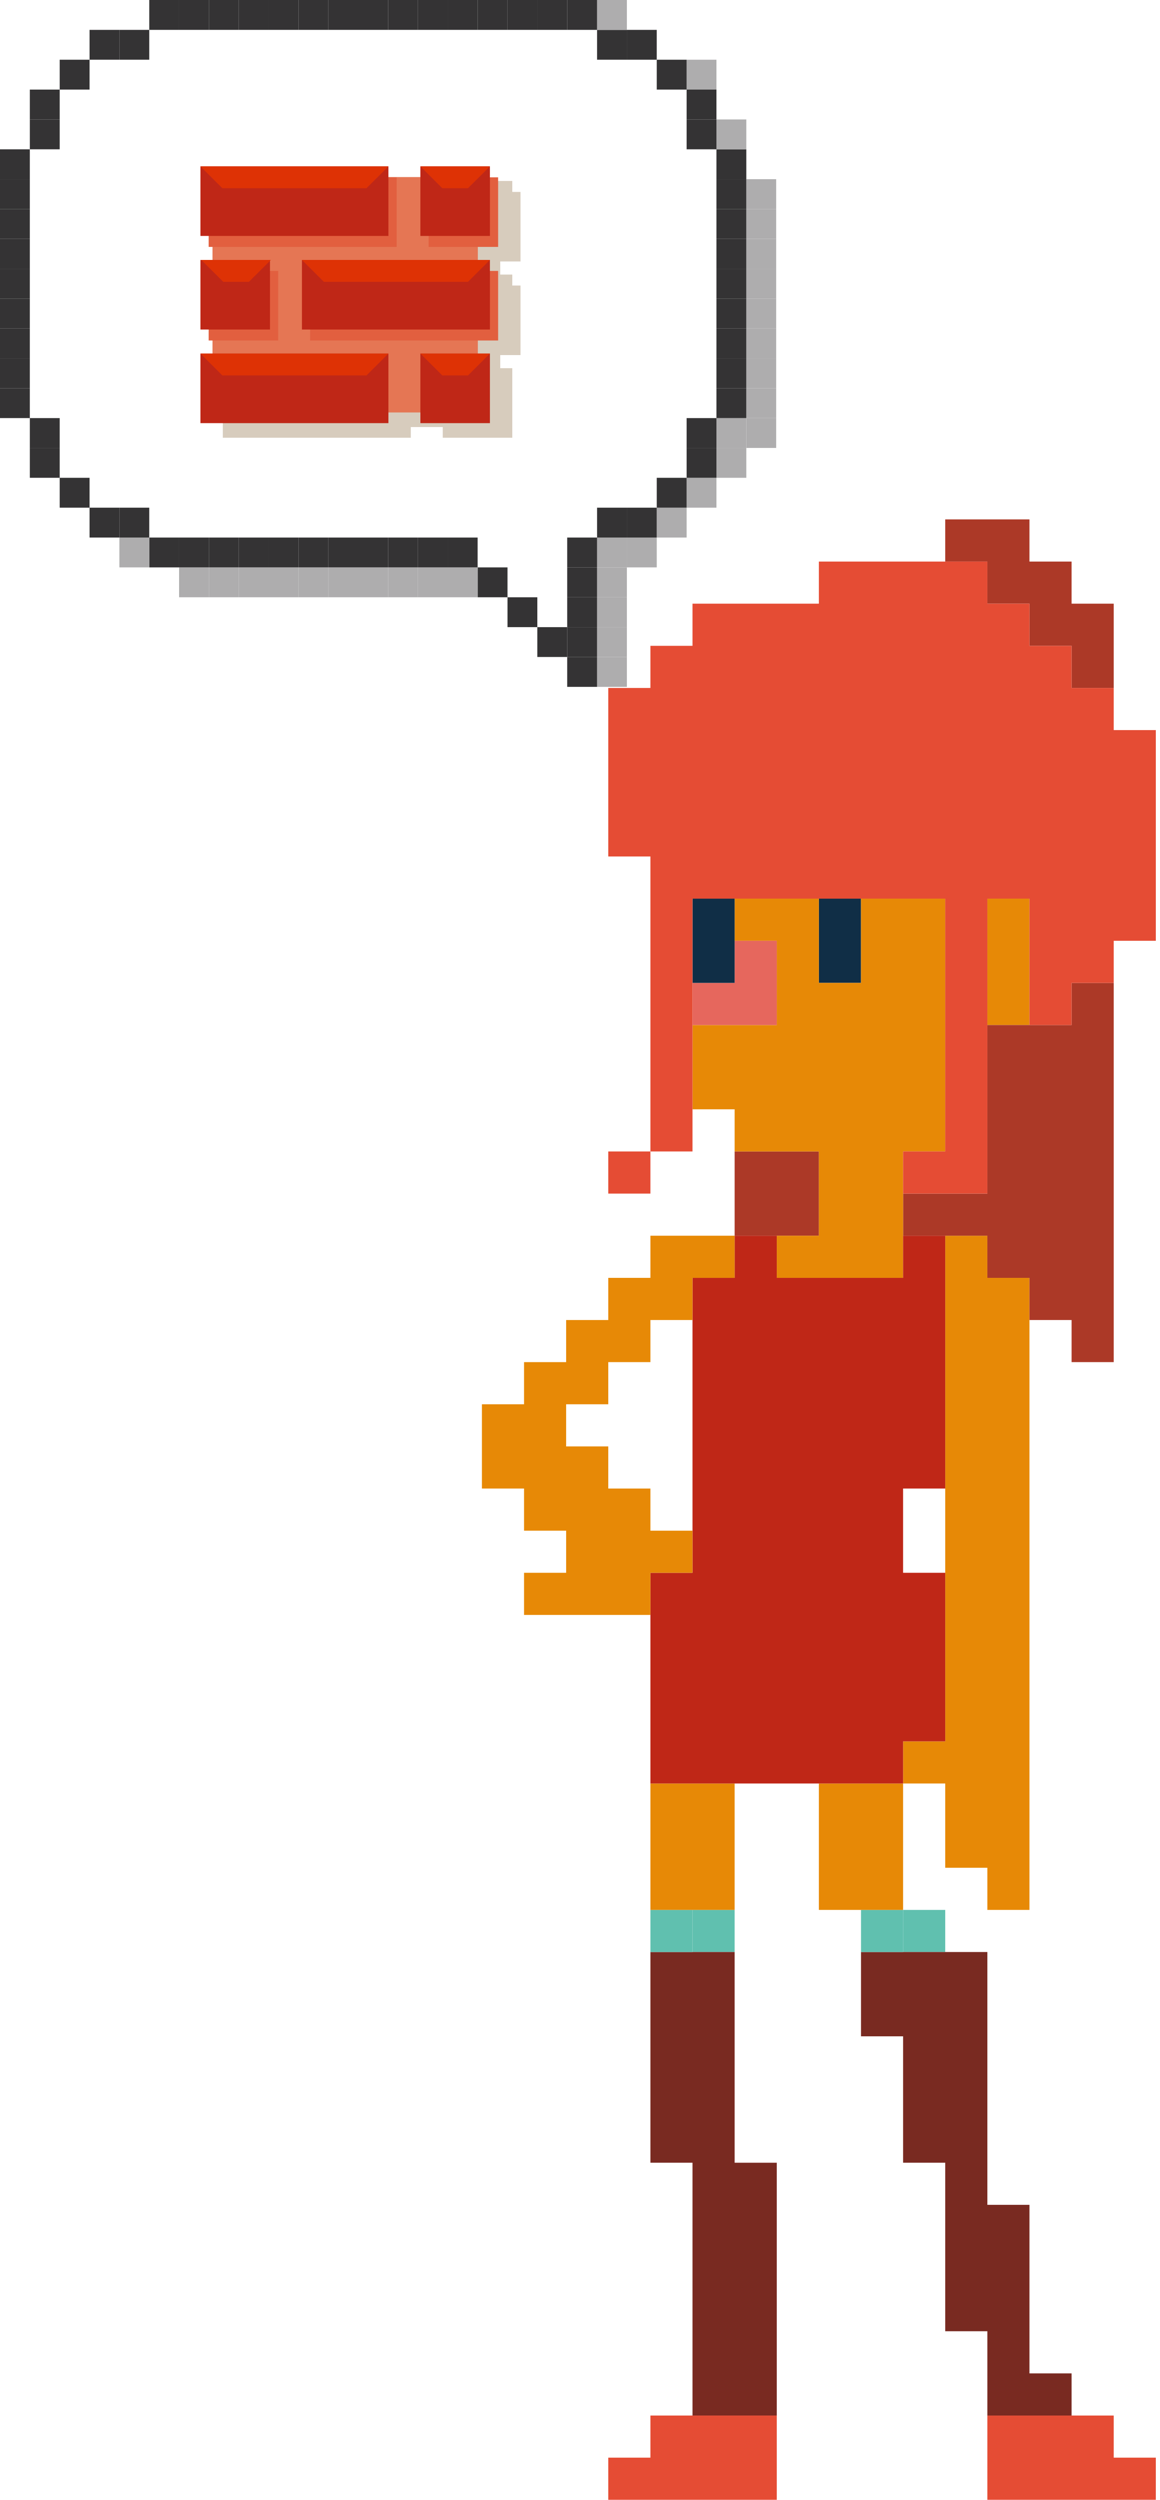 <svg width="272" height="586" viewBox="0 0 272 586" fill="none" xmlns="http://www.w3.org/2000/svg">
<path d="M261.15 576.07V566.2H251.27H241.39H231.52V576.07V585.95H241.39H251.27H261.15H271.02V576.07H261.15Z" fill="#E54C34"/>
<path d="M231.52 210.64V220.52V230.39V240.27H241.39V230.39V220.52V210.64H231.52Z" fill="#E78906"/>
<path d="M251.27 141.5V131.63H241.39V121.75H231.52H221.64V131.63H231.52V141.5H241.39V151.38H251.27V161.26H261.15V151.38V141.5H251.27Z" fill="#AC3927"/>
<path d="M221.64 447.68H211.76V457.55H221.64V447.68Z" fill="#60C0AF"/>
<path d="M231.52 299.53V289.65H221.64V299.53V309.41V319.28V329.16V339.04V348.91V358.79V368.66V378.54V388.42V398.29V408.17H211.76V418.05H221.64V427.92V437.8H231.52V447.68H241.39V437.8V427.92V418.05V408.17V398.29V388.42V378.54V368.66V358.79V348.91V339.04V329.16V319.28V309.41V299.53H231.52Z" fill="#E78906"/>
<path d="M251.27 230.39V240.27H241.39H231.52V250.15V260.02V269.9V279.78H221.64H211.76V289.65H221.64H231.52V299.53H241.39V309.41H251.27V319.28H261.15V309.41V299.53V289.65V279.78V269.9V260.02V250.15V240.27V230.39H251.27Z" fill="#AC3927"/>
<path d="M241.39 556.32V546.44V536.57V526.69V516.81H231.52V506.94V497.06V487.18V477.31V467.43V457.55H221.64H211.76H201.89V467.43V477.31H211.76V487.18V497.06V506.94H221.64V516.81V526.69V536.57V546.44H231.52V556.32V566.2H241.39H251.27V556.32H241.39Z" fill="#792A21"/>
<path d="M211.76 447.68H201.89V457.55H211.76V447.68Z" fill="#60C0AF"/>
<path d="M201.89 418.05H192.01V427.92V437.8V447.68H201.89H211.76V437.8V427.92V418.05H201.89Z" fill="#E78906"/>
<path d="M192.01 210.64V220.52V230.39H201.89V220.52V210.64H192.01Z" fill="#102E46"/>
<path d="M182.14 269.9H172.26V279.78V289.65H182.14H192.01V279.78V269.9H182.14Z" fill="#AC3927"/>
<path d="M172.26 447.68H162.38V457.55H172.26V447.68Z" fill="#60C0AF"/>
<path d="M211.76 210.64H201.89V220.52V230.39H192.01V220.52V210.64H182.14H172.26V220.52H182.14V230.39V240.27H172.26H162.38V250.15V260.02H172.26V269.9H182.14H192.01V279.78V289.65H182.14V299.53H192.01H201.89H211.76V289.65V279.78V269.9H221.64V260.02V250.15V240.27V230.39V220.52V210.64H211.76Z" fill="#E78906"/>
<path d="M172.26 220.52V230.39H162.38V240.27H172.26H182.14V230.39V220.52H172.26Z" fill="#E6675D"/>
<path d="M162.38 210.64V220.52V230.39H172.26V220.52V210.64H162.38Z" fill="#102E46"/>
<path d="M172.26 506.94V497.06V487.18V477.31V467.43V457.55H162.38H152.51V467.43V477.31V487.18V497.06V506.94H162.38V516.81V526.69V536.57V546.44V556.32V566.2H172.26H182.14V556.32V546.44V536.57V526.69V516.81V506.94H172.26Z" fill="#792A21"/>
<path d="M162.38 447.68H152.51V457.55H162.38V447.68Z" fill="#60C0AF"/>
<path d="M162.38 418.05H152.51V427.92V437.8V447.68H162.38H172.26V437.8V427.92V418.05H162.38Z" fill="#E78906"/>
<path d="M211.76 289.65V299.53H201.89H192.01H182.14V289.65H172.26V299.53H162.38V309.41V319.28V329.16V339.04V348.91V358.79V368.66H152.51V378.54V388.42V398.29V408.17V418.05H162.38H172.26H182.14H192.01H201.89H211.76V408.17H221.64V398.29V388.42V378.54V368.66H211.76V358.79V348.91H221.64V339.04V329.16V319.28V309.41V299.53V289.65H211.76Z" fill="#BF2717"/>
<path d="M172.26 566.2H162.38H152.51V576.07H142.63V585.95H152.51H162.38H172.26H182.14V576.07V566.2H172.26Z" fill="#E54C34"/>
<path d="M152.51 269.9H142.63V279.78H152.51V269.9Z" fill="#E54C34"/>
<path d="M261.15 171.13V161.26H251.27V151.38H241.39V141.5H231.52V131.63H221.64H211.76H201.89H192.01V141.5H182.14H172.26H162.38V151.38H152.51V161.26H142.63V171.13V181.01V190.89V200.76H152.51V210.64V220.52V230.39V240.27V250.15V260.02V269.9H162.38V260.02V250.15V240.27V230.39V220.52V210.64H172.26H182.14H192.01H201.89H211.76H221.64V220.52V230.39V240.27V250.15V260.02V269.9H211.76V279.78H221.64H231.52V269.9V260.02V250.15V240.27V230.39V220.52V210.64H241.39V220.52V230.39V240.27H251.27V230.39H261.15V220.52H271.02V210.64V200.76V190.89V181.01V171.13H261.15Z" fill="#E54C34"/>
<path d="M162.38 289.65H152.51V299.53H142.63V309.41H132.75V319.28H122.88V329.16H113V339.04V348.91H122.88V358.79H132.75V368.66H122.88V378.54H132.75H142.63H152.51V368.66H162.38V358.79H152.51V348.91H142.63V339.04H132.75V329.16H142.63V319.28H152.51V309.41H162.38V299.53H172.26V289.65H162.38Z" fill="#E78906"/>
<g clip-path="url(#clip0)">
<path d="M182 97.999H174.998V105.001H182V97.999Z" fill="#AEADAE"/>
<path d="M182 90.997H174.998V97.999H182V90.997Z" fill="#AEADAE"/>
<path d="M182 84.001H174.998V90.997H182V84.001Z" fill="#AEADAE"/>
<path d="M182 76.999H174.998V84.001H182V76.999Z" fill="#AEADAE"/>
<path d="M182 69.996H174.998V76.999H182V69.996Z" fill="#AEADAE"/>
<path d="M182 63.001H174.998V69.996H182V63.001Z" fill="#AEADAE"/>
<path d="M182 55.998H174.998V63.001H182V55.998Z" fill="#AEADAE"/>
<path d="M182 48.996H174.998V55.998H182V48.996Z" fill="#AEADAE"/>
<path d="M182 42.001H174.998V48.996H182V42.001Z" fill="#AEADAE"/>
<path d="M174.998 105.002H167.995V111.997H174.998V105.002Z" fill="#AEADAE"/>
<path d="M174.998 97.999H167.995V105.001H174.998V97.999Z" fill="#AEADAE"/>
<path d="M174.998 90.997H167.995V97.999H174.998V90.997Z" fill="#343334"/>
<path d="M174.998 84.001H167.995V90.997H174.998V84.001Z" fill="#343334"/>
<path d="M174.998 76.999H167.995V84.001H174.998V76.999Z" fill="#343334"/>
<path d="M174.998 69.996H167.995V76.999H174.998V69.996Z" fill="#343334"/>
<path d="M174.998 63.001H167.995V69.996H174.998V63.001Z" fill="#343334"/>
<path d="M174.998 55.998H167.995V63.001H174.998V55.998Z" fill="#343334"/>
<path d="M174.998 48.996H167.995V55.998H174.998V48.996Z" fill="#343334"/>
<path d="M174.998 42.001H167.995V48.996H174.998V42.001Z" fill="#343334"/>
<path d="M174.998 34.998H167.995V42.001H174.998V34.998Z" fill="#343334"/>
<path d="M174.998 28.003H167.995V34.998H174.998V28.003Z" fill="#AEADAE"/>
<path d="M167.995 111.997H161V118.999H167.995V111.997Z" fill="#AEADAE"/>
<path d="M167.995 105.002H161V111.997H167.995V105.002Z" fill="#343334"/>
<path d="M167.995 97.999H161V105.001H167.995V97.999Z" fill="#343334"/>
<path d="M167.995 28.003H161V34.998H167.995V28.003Z" fill="#343334"/>
<path d="M167.995 21H161V28.003H167.995V21Z" fill="#343334"/>
<path d="M167.995 13.998H161V21H167.995V13.998Z" fill="#AEADAE"/>
<path d="M161 118.999H153.997V126.002H161V118.999Z" fill="#AEADAE"/>
<path d="M161 111.997H153.997V118.999H161V111.997Z" fill="#343334"/>
<path d="M161 13.998H153.997V21H161V13.998Z" fill="#343334"/>
<path d="M153.997 126.002H146.995V132.997H153.997V126.002Z" fill="#AEADAE"/>
<path d="M153.997 118.999H146.995V126.002H153.997V118.999Z" fill="#343334"/>
<path d="M153.997 7.002H146.995V13.998H153.997V7.002Z" fill="#343334"/>
<path d="M146.995 153.998H140V161H146.995V153.998Z" fill="#AEADAE"/>
<path d="M146.995 147.002H140V153.998H146.995V147.002Z" fill="#AEADAE"/>
<path d="M146.995 140H140V147.002H146.995V140Z" fill="#AEADAE"/>
<path d="M146.995 132.997H140V140H146.995V132.997Z" fill="#AEADAE"/>
<path d="M146.995 126.002H140V132.997H146.995V126.002Z" fill="#AEADAE"/>
<path d="M146.995 118.999H140V126.002H146.995V118.999Z" fill="#343334"/>
<path d="M146.995 7.002H140V13.998H146.995V7.002Z" fill="#343334"/>
<path d="M146.995 0H140V7.002H146.995V0Z" fill="#AEADAE"/>
<path d="M140 153.998H132.997V161H140V153.998Z" fill="#343334"/>
<path d="M140 147.002H132.997V153.998H140V147.002Z" fill="#343334"/>
<path d="M140 140H132.997V147.002H140V140Z" fill="#343334"/>
<path d="M140 132.997H132.997V140H140V132.997Z" fill="#343334"/>
<path d="M140 126.002H132.997V132.997H140V126.002Z" fill="#343334"/>
<path d="M140 0H132.997V7.002H140V0Z" fill="#343334"/>
<path d="M132.997 147.002H125.995V153.998H132.997V147.002Z" fill="#343334"/>
<path d="M132.997 0H125.995V7.002H132.997V0Z" fill="#343334"/>
<path d="M125.995 140H118.999V147.002H125.995V140Z" fill="#343334"/>
<path d="M125.995 0H118.999V7.002H125.995V0Z" fill="#343334"/>
<path d="M118.999 132.997H111.997V140H118.999V132.997Z" fill="#343334"/>
<path d="M118.999 0H111.997V7.002H118.999V0Z" fill="#343334"/>
<path d="M111.997 132.997H104.994V140H111.997V132.997Z" fill="#AEADAE"/>
<path d="M111.997 126.002H104.994V132.997H111.997V126.002Z" fill="#343334"/>
<path d="M111.997 0H104.994V7.002H111.997V0Z" fill="#343334"/>
<path d="M104.994 132.997H97.999V140H104.994V132.997Z" fill="#AEADAE"/>
<path d="M104.994 126.002H97.999V132.997H104.994V126.002Z" fill="#343334"/>
<path d="M104.994 0H97.999V7.002H104.994V0Z" fill="#343334"/>
<path d="M97.999 132.997H90.997V140H97.999V132.997Z" fill="#AEADAE"/>
<path d="M97.999 126.002H90.997V132.997H97.999V126.002Z" fill="#343334"/>
<path d="M97.999 0H90.997V7.002H97.999V0Z" fill="#343334"/>
<path d="M90.996 132.997H83.994V140H90.996V132.997Z" fill="#AEADAE"/>
<path d="M90.996 126.002H83.994V132.997H90.996V126.002Z" fill="#343334"/>
<path d="M90.996 0H83.994V7.002H90.996V0Z" fill="#343334"/>
<path d="M83.994 132.997H76.999V140H83.994V132.997Z" fill="#AEADAE"/>
<path d="M83.994 126.002H76.999V132.997H83.994V126.002Z" fill="#343334"/>
<path d="M83.994 0H76.999V7.002H83.994V0Z" fill="#343334"/>
<path d="M76.999 132.997H69.996V140H76.999V132.997Z" fill="#AEADAE"/>
<path d="M76.999 126.002H69.996V132.997H76.999V126.002Z" fill="#343334"/>
<path d="M76.999 0H69.996V7.002H76.999V0Z" fill="#343334"/>
<path d="M69.996 132.997H62.994V140H69.996V132.997Z" fill="#AEADAE"/>
<path d="M69.996 126.002H62.994V132.997H69.996V126.002Z" fill="#343334"/>
<path d="M69.996 0H62.994V7.002H69.996V0Z" fill="#343334"/>
<path d="M62.994 132.997H55.998V140H62.994V132.997Z" fill="#AEADAE"/>
<path d="M62.994 126.002H55.998V132.997H62.994V126.002Z" fill="#343334"/>
<path d="M62.994 0H55.998V7.002H62.994V0Z" fill="#343334"/>
<path d="M55.998 132.997H48.996V140H55.998V132.997Z" fill="#AEADAE"/>
<path d="M55.998 126.002H48.996V132.997H55.998V126.002Z" fill="#343334"/>
<path d="M55.998 0H48.996V7.002H55.998V0Z" fill="#343334"/>
<path d="M48.996 132.997H41.993V140H48.996V132.997Z" fill="#AEADAE"/>
<path d="M48.996 126.002H41.993V132.997H48.996V126.002Z" fill="#343334"/>
<path d="M48.996 0H41.993V7.002H48.996V0Z" fill="#343334"/>
<path d="M41.993 126.002H34.998V132.997H41.993V126.002Z" fill="#343334"/>
<path d="M41.993 0H34.998V7.002H41.993V0Z" fill="#343334"/>
<path d="M34.998 126.002H27.996V132.997H34.998V126.002Z" fill="#AEADAE"/>
<path d="M34.998 118.999H27.996V126.002H34.998V118.999Z" fill="#343334"/>
<path d="M34.998 7.002H27.996V13.998H34.998V7.002Z" fill="#343334"/>
<path d="M27.996 118.999H21V126.002H27.996V118.999Z" fill="#343334"/>
<path d="M27.996 7.002H21V13.998H27.996V7.002Z" fill="#343334"/>
<path d="M21 111.997H13.998V118.999H21V111.997Z" fill="#343334"/>
<path d="M21 13.998H13.998V21H21V13.998Z" fill="#343334"/>
<path d="M13.998 105.002H6.995V111.997H13.998V105.002Z" fill="#343334"/>
<path d="M13.998 97.999H6.995V105.001H13.998V97.999Z" fill="#343334"/>
<path d="M13.998 28.003H6.995V34.998H13.998V28.003Z" fill="#343334"/>
<path d="M13.998 21H6.995V28.003H13.998V21Z" fill="#343334"/>
<path d="M6.995 90.997H0V97.999H6.995V90.997Z" fill="#343334"/>
<path d="M6.995 84.001H0V90.997H6.995V84.001Z" fill="#343334"/>
<path d="M6.995 76.999H0V84.001H6.995V76.999Z" fill="#343334"/>
<path d="M6.995 69.996H0V76.999H6.995V69.996Z" fill="#343334"/>
<path d="M6.995 63.001H0V69.996H6.995V63.001Z" fill="#343334"/>
<path d="M6.995 55.998H0V63.001H6.995V55.998Z" fill="#343334"/>
<path d="M6.995 48.996H0V55.998H6.995V48.996Z" fill="#343334"/>
<path d="M6.995 42.001H0V48.996H6.995V42.001Z" fill="#343334"/>
<path d="M6.995 34.998H0V42.001H6.995V34.998Z" fill="#343334"/>
</g>
<path d="M120.124 42.416H103.819V44.921H96.325V42.416H52.247V58.721H54.173V61.29H55.072V64.359H52.459H52.247V80.664H54.173V83.232H55.072V86.302H52.247V102.607H96.325V100.102H103.819V102.607H120.124V86.302H117.298V83.232H122.05V66.928H120.124V64.359H117.298V61.29H122.05V44.985H120.124V42.416Z" fill="#D7CCBD"/>
<path d="M112.045 41.504H49.826V96.679H112.045V41.504Z" fill="#E57654"/>
<path d="M93.005 41.569H48.927V57.873H93.005V41.569Z" fill="#E25F3F"/>
<path d="M116.803 41.569H100.499V57.873H116.803V41.569Z" fill="#E25F3F"/>
<path d="M72.725 79.81H116.803V63.505L72.725 63.505V79.81Z" fill="#E25F3F"/>
<path d="M48.926 79.81H65.231V63.505H48.926V79.81Z" fill="#E25F3F"/>
<path d="M91.078 39H47V55.305H91.078V39Z" fill="#BF2717"/>
<path d="M114.877 39H98.572V55.305H114.877V39Z" fill="#BF2717"/>
<path d="M91.078 82.879H47V99.184H91.078V82.879Z" fill="#BF2717"/>
<path d="M114.877 82.879H98.572V99.184H114.877V82.879Z" fill="#BF2717"/>
<path d="M70.799 77.241H114.877V60.936L70.799 60.936V77.241Z" fill="#BF2717"/>
<path d="M47 77.241H63.305V60.936H47V77.241Z" fill="#BF2717"/>
<path d="M85.941 44.112H52.137L47 39H91.078L85.941 44.112Z" fill="#DE3205"/>
<path d="M109.74 66.054H75.936L70.799 60.936H114.877L109.74 66.054Z" fill="#DE3205"/>
<path d="M109.74 44.112H103.71L98.572 39H114.877L109.74 44.112Z" fill="#DE3205"/>
<path d="M85.941 87.997H52.137L47 82.879H91.078L85.941 87.997Z" fill="#DE3205"/>
<path d="M109.74 87.997H103.71L98.572 82.879H114.877L109.74 87.997Z" fill="#DE3205"/>
<path d="M58.373 66.054H52.343L47.206 60.936H63.51L58.373 66.054Z" fill="#DE3205"/>
<defs>
<clipPath id="clip0">
<rect width="182" height="161" fill="white"/>
</clipPath>
</defs>
</svg>
